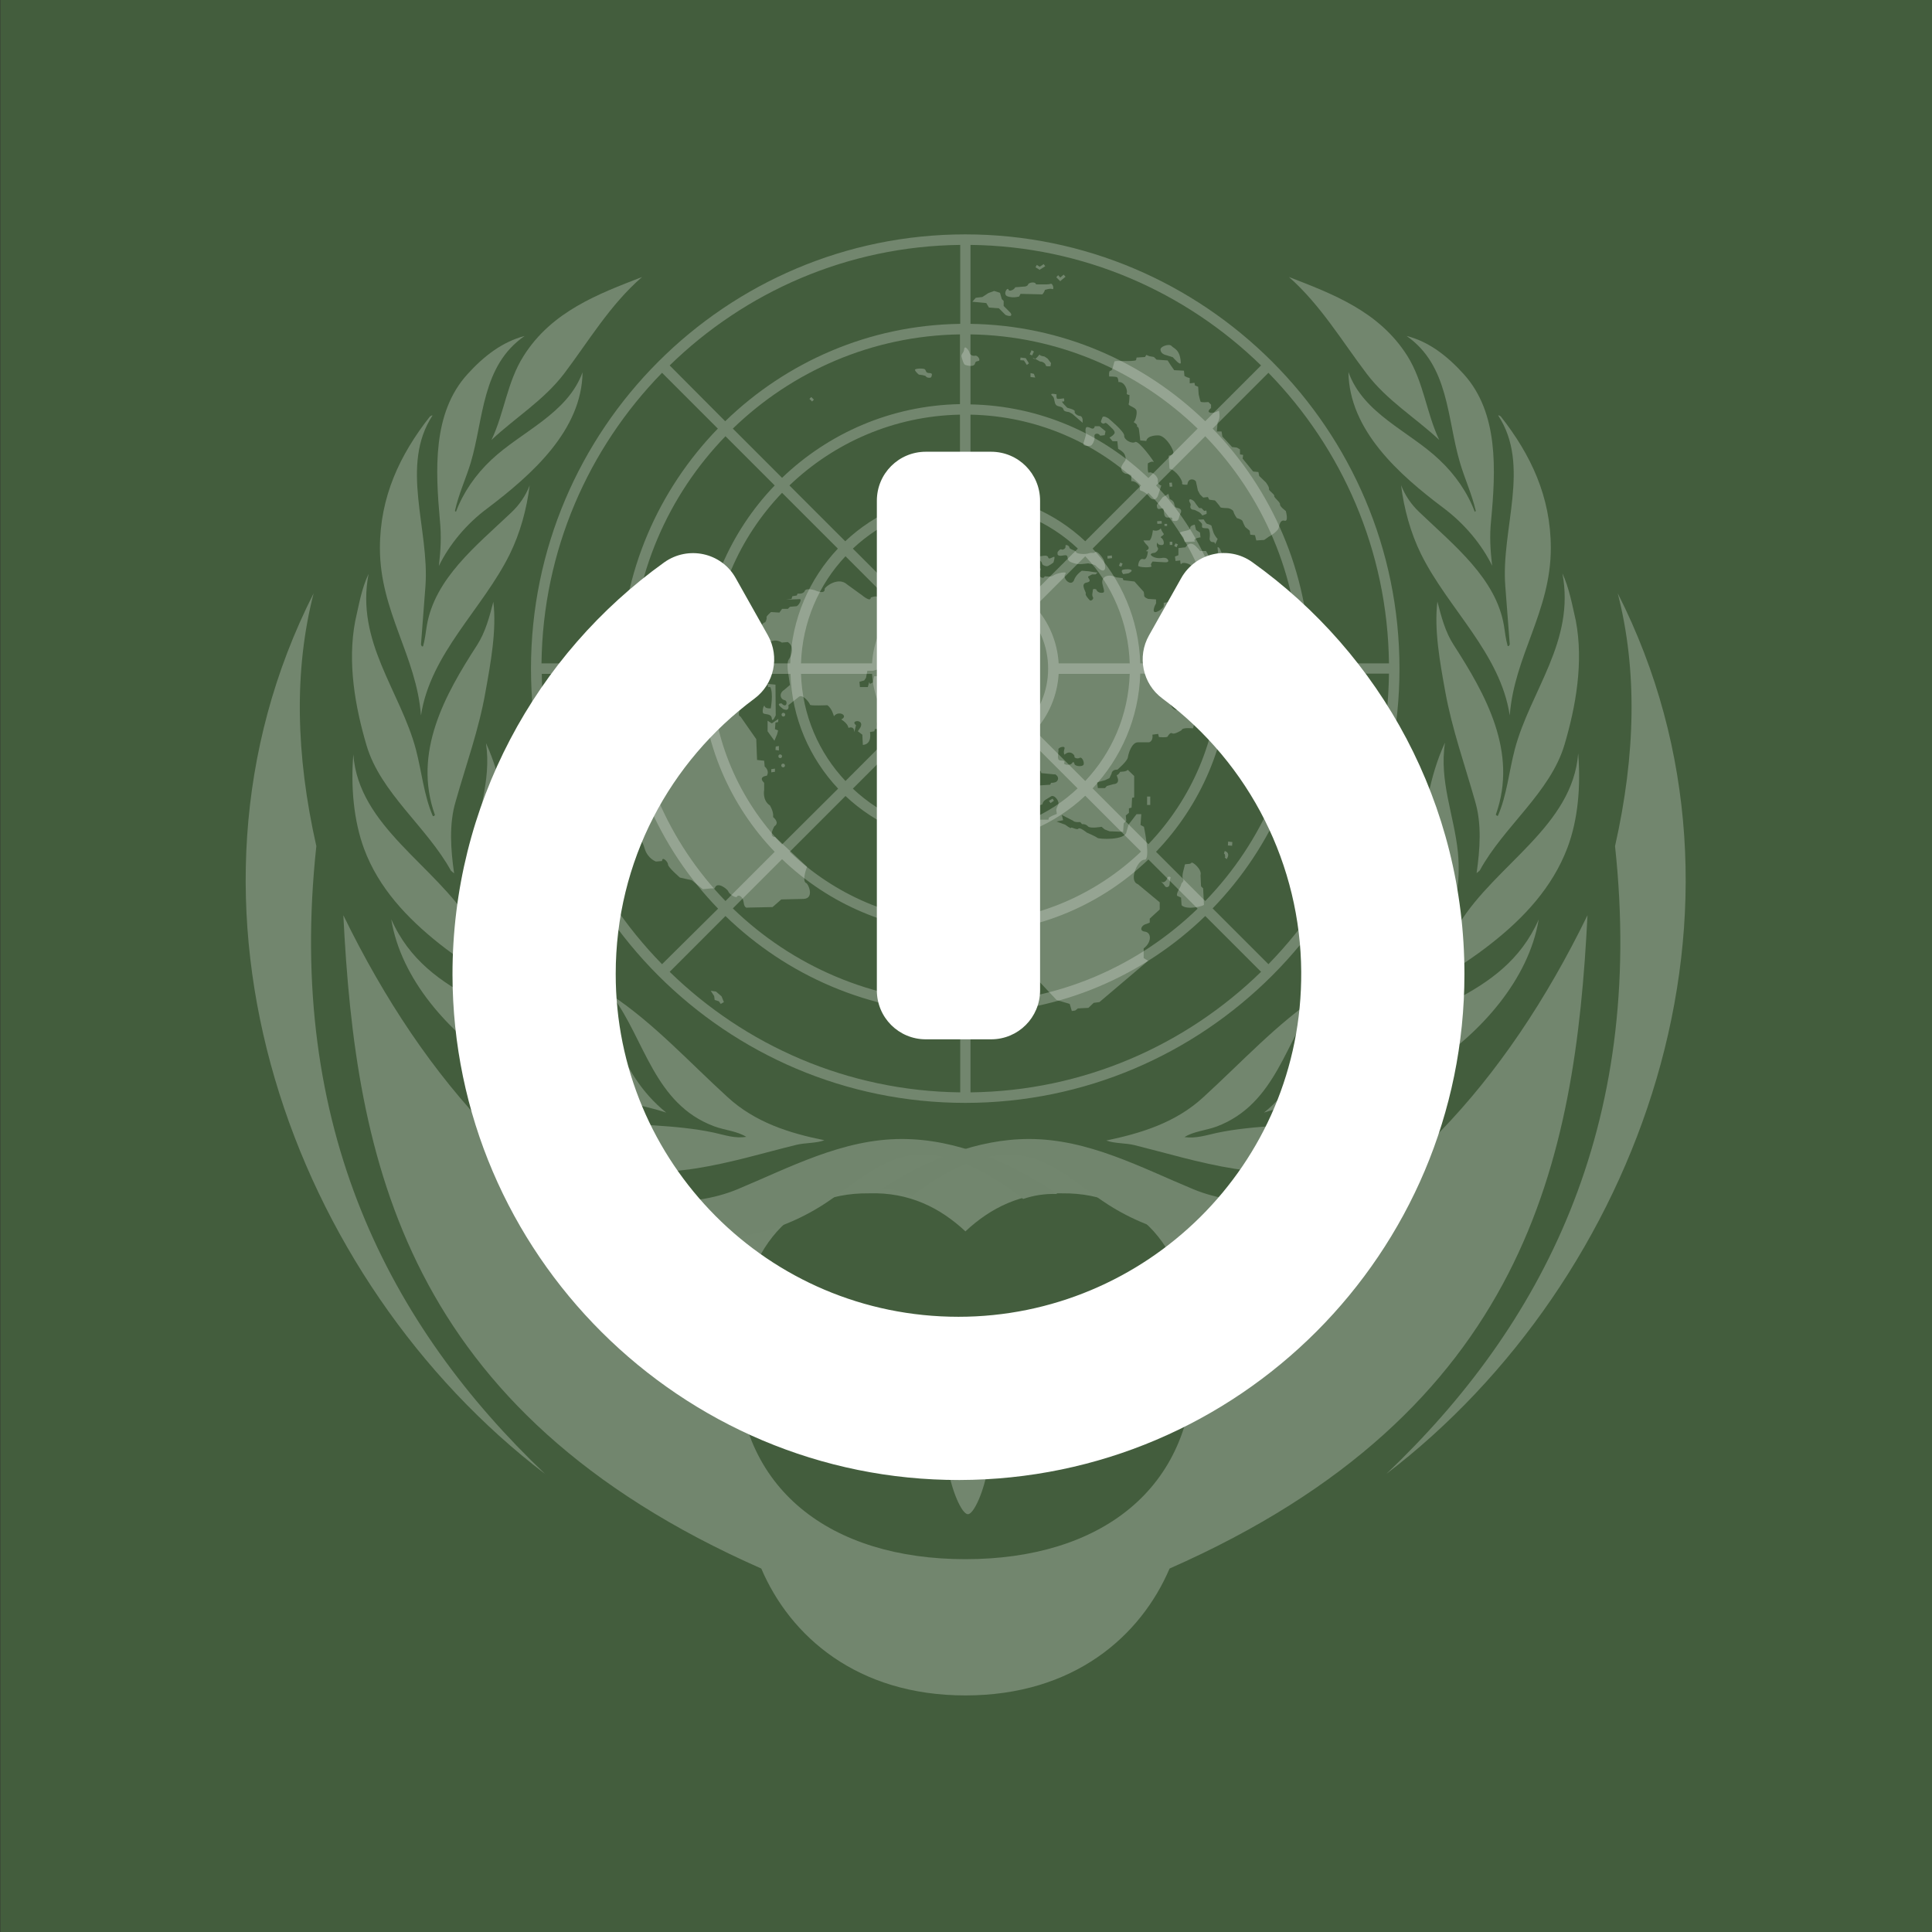 <?xml version="1.0" encoding="UTF-8" standalone="no"?>
<!DOCTYPE svg PUBLIC "-//W3C//DTD SVG 1.1//EN" "http://www.w3.org/Graphics/SVG/1.1/DTD/svg11.dtd">
<svg width="100%" height="100%" viewBox="0 0 500 500" version="1.1" xmlns="http://www.w3.org/2000/svg" xmlns:xlink="http://www.w3.org/1999/xlink" xml:space="preserve" xmlns:serif="http://www.serif.com/" style="fill-rule:evenodd;clip-rule:evenodd;stroke-linejoin:round;stroke-miterlimit:2;">
    <rect x="0" y="0" width="500" height="500" fill="#333333" stroke="none"/>
    <g transform="matrix(1,0,0,1,-4,0)">
        <g id="Speccom--Tech-" serif:id="Speccom (Tech)" transform="matrix(1,0,0,1,4.084,4.26326e-14)">
            <rect x="0" y="0" width="500" height="500" style="fill:none;"/>
            <rect x="0" y="0" width="500" height="500" style="fill:rgb(67,93,61);"/>
            <g id="MGSMUN" transform="matrix(0.473,0,0,0.473,60.656,60.656)">
                <g id="Base-UN-logo" serif:id="Base UN logo" transform="matrix(1.44,0,0,1.44,66.779,-3.169)">
                    <g>
                        <g>
                            <path d="M35.8,244L37,245C35.7,236 35,226.2 37.6,217.6C41.5,203.8 46.4,190.4 48.9,176.1C50.9,165 53.2,152.5 51.9,141.8C50.4,147.6 48.9,153.3 45.7,158.3C33.6,177 21.2,199 29.7,222.8C29.5,223.1 29.2,223.4 28.9,223.2C25.5,215.3 24.7,206.4 22.5,198C16.6,175.7 -0.5,157 4.5,131.2C1.8,136.8 0.8,143.1 -0.6,149.2C-3.6,165 -0.6,181.7 3.7,196.3C9,214.4 26.7,227.4 35.8,244Z" style="fill:white;fill-opacity:0.25;fill-rule:nonzero;"/>
                            <path d="M31.2,128.2C35.2,120 41.7,112.2 49.5,106.4C66.7,93.4 85.5,76.6 85.8,54.6C80,70.4 62.7,77 51.2,87.8C45.1,93.5 40.4,100.4 37.7,107.6L37.3,107.3C38.7,100.9 41.4,95.2 43.3,89C48.3,72.2 47.4,52.1 63.8,40.8C55.4,43 48.3,48.4 42,55.4C28.7,70.1 29.9,91.8 31.6,111C32.2,117 31.9,122.1 31.2,128.2Z" style="fill:white;fill-opacity:0.25;fill-rule:nonzero;"/>
                            <path d="M51.2,80.3C60.4,71.7 71,65.3 78.8,55.1C88.1,42.8 96.2,29 108.4,18.4C91.9,24.8 74.1,31.4 63.4,48.4C57.1,58.3 56.1,70 51.2,80.3Z" style="fill:white;fill-opacity:0.25;fill-rule:nonzero;"/>
                            <path d="M58.1,123.8C62.1,115.7 64.6,106.5 65.7,97.6C64.2,101.4 61.9,104.9 58.7,107.9C45.3,120.6 29.6,133 26.6,151C26.2,153.6 25.9,156.2 25.2,158.7C24.6,159 24.6,158.3 24.4,158.1L26.1,135.9C27.7,114.2 16.3,90.1 28.8,71C28.4,70.9 28.1,71.3 27.8,71.4C16.4,85.9 8.8,101.9 8.8,121.4C8.8,145.5 22.7,162.4 24.4,185C28,161.4 47.8,144.6 58.1,123.8Z" style="fill:white;fill-opacity:0.25;fill-rule:nonzero;"/>
                            <path d="M31.6,271.9C44.5,282.1 59.9,290 71.7,299C69.4,293.1 65.6,287.7 64.1,281.6C57.2,253.7 61,221.3 49.1,195.5C51.3,210.2 45.5,223.2 44.2,237.2C43.1,248.7 45.1,259.9 49.6,269.5C50.9,272.4 53.3,274.9 54,277.9C49.7,274 46.6,269.1 43.7,264.3C29.8,241.8 0.7,227.2 -1.3,199.8C-2.3,212 -1.2,224.9 2.8,235.7C8.3,250.5 19.1,262 31.6,271.9Z" style="fill:white;fill-opacity:0.25;fill-rule:nonzero;"/>
                            <path d="M166.8,348.2C170.3,347.3 174.5,347.6 177.7,346.4C164.3,343.7 151.4,339.6 141,330.1C126.1,316.5 112.9,302 97,291.4C109.5,308.2 113,332.6 135.8,341.1C139.8,342.6 144.5,342.9 148,345.1C143.6,345.8 139.8,344.4 135.7,343.5C106.3,337.2 70.5,345.3 48.5,320.3C56.8,336.7 74,349.6 90.6,355C116.1,363.6 142.8,354.1 166.8,348.2Z" style="fill:white;fill-opacity:0.25;fill-rule:nonzero;"/>
                            <path d="M117.6,335.9C98.5,320.5 95.6,297.4 87.1,277.2C81.8,264.6 73.2,253.3 64,242.3C74.1,262.5 69.7,288.5 82.8,307.5C86.9,313.5 92.6,319.2 97.9,323.9L97.7,324.2C92.9,322 88.6,318.6 84.2,315C61.3,295.9 26.8,293.5 13.1,262.4C16.8,285.2 34.9,305.4 54.5,318.2C73.1,330.4 97,329.1 117.6,335.9Z" style="fill:white;fill-opacity:0.25;fill-rule:nonzero;"/>
                        </g>
                        <g>
                            <path d="M383.7,55.1C391.5,65.4 402.1,71.7 411.3,80.3C406.4,70 405.4,58.3 399.2,48.4C388.5,31.4 370.7,24.8 354.2,18.4C366.2,29 374.3,42.7 383.7,55.1Z" style="fill:white;fill-opacity:0.25;fill-rule:nonzero;"/>
                            <path d="M419.2,89C421,95.1 423.7,100.9 425.2,107.3L424.8,107.6C422.1,100.4 417.4,93.5 411.3,87.8C399.8,76.9 382.5,70.4 376.8,54.5C377.1,76.6 395.9,93.4 413.1,106.3C420.8,112.1 427.4,119.9 431.4,128.1C430.7,122 430.4,116.9 431,111C432.8,91.7 433.9,70.1 420.7,55.4C414.4,48.4 407.3,42.9 398.9,40.8C415.1,52.1 414.2,72.2 419.2,89Z" style="fill:white;fill-opacity:0.25;fill-rule:nonzero;"/>
                            <path d="M436.4,135.8L438.1,158C437.9,158.2 437.9,158.8 437.3,158.6C436.6,156.1 436.3,153.5 435.9,150.9C432.9,133 417.1,120.5 403.8,107.8C400.6,104.8 398.3,101.3 396.8,97.5C397.9,106.4 400.4,115.6 404.4,123.7C414.7,144.5 434.5,161.3 438.1,185C439.8,162.3 453.7,145.5 453.7,121.4C453.7,101.9 446.1,85.9 434.7,71.4C434.4,71.2 434.1,70.9 433.7,71C446.2,90.1 434.7,114.2 436.4,135.8Z" style="fill:white;fill-opacity:0.25;fill-rule:nonzero;"/>
                            <path d="M440,197.9C437.8,206.3 437,215.3 433.6,223.1C433.3,223.3 433,222.9 432.8,222.7C441.3,198.9 428.9,177 416.8,158.2C413.6,153.3 412.1,147.5 410.6,141.7C409.3,152.5 411.6,164.9 413.6,176C416.2,190.3 421,203.7 424.9,217.5C427.5,226.1 426.8,235.8 425.5,244.9L426.7,243.9C435.7,227.3 453.5,214.3 458.9,196.1C463.2,181.6 466.2,164.8 463.2,149C461.8,142.9 460.7,136.6 458.1,131C463,156.9 445.9,175.6 440,197.9Z" style="fill:white;fill-opacity:0.25;fill-rule:nonzero;"/>
                            <path d="M418.9,264.1C415.9,268.9 412.9,273.9 408.6,277.7C409.3,274.8 411.7,272.2 413,269.3C417.5,259.6 419.5,248.5 418.4,237C417,223 411.2,210 413.5,195.3C401.5,221.1 405.4,253.5 398.5,281.4C397,287.6 393.2,293 390.9,298.8C402.7,289.8 418.1,281.9 431,271.7C443.5,261.9 454.3,250.3 460,235.3C464.1,224.5 465.1,211.6 464.1,199.4C462,227 432.8,241.6 418.9,264.1Z" style="fill:white;fill-opacity:0.25;fill-rule:nonzero;"/>
                            <path d="M378.1,315C373.7,318.6 369.4,322 364.6,324.2L364.4,323.9C369.7,319.1 375.4,313.4 379.5,307.5C392.6,288.5 388.2,262.4 398.3,242.3C389.1,253.3 380.5,264.6 375.2,277.2C366.7,297.4 363.8,320.5 344.7,335.9C365.3,329.1 389.2,330.4 407.7,318.3C427.2,305.5 445.3,285.3 449.1,262.5C435.5,293.5 401.1,295.9 378.1,315Z" style="fill:white;fill-opacity:0.25;fill-rule:nonzero;"/>
                            <path d="M326.8,343.6C322.7,344.5 318.9,345.8 314.5,345.2C318,343 322.6,342.7 326.7,341.2C349.5,332.6 353,308.2 365.5,291.5C349.6,302.1 336.4,316.6 321.5,330.2C311.1,339.7 298.2,343.7 284.8,346.5C288,347.7 292.2,347.4 295.7,348.3C319.8,354.3 346.4,363.7 372,355.2C388.5,349.7 405.7,336.8 414.1,320.5C392,345.4 356.1,337.4 326.8,343.6Z" style="fill:white;fill-opacity:0.25;fill-rule:nonzero;"/>
                        </g>
                    </g>
                    <path d="M231.2,2.2C140.2,2.2 66.2,76.2 66.2,167.2C66.2,258.2 140.2,332.2 231.2,332.2C322.2,332.2 396.2,258.2 396.2,167.2C396.2,76.2 322.2,2.2 231.2,2.2ZM231.2,198.7C213.8,198.7 199.7,184.6 199.7,167.2C199.7,149.8 213.8,135.7 231.2,135.7C248.6,135.7 262.7,149.8 262.7,167.2C262.7,184.6 248.6,198.7 231.2,198.7ZM254.9,140.7C249.1,135.5 241.6,132.2 233.3,131.7L233.3,104.7C249,105.2 263.3,111.5 274,121.6L254.9,140.7ZM229.2,131.7C220.9,132.2 213.4,135.5 207.6,140.7L188.5,121.6C199.2,111.5 213.5,105.2 229.2,104.7L229.2,131.7ZM204.8,143.6C199.6,149.4 196.3,156.9 195.8,165.2L168.8,165.2C169.3,149.5 175.6,135.2 185.7,124.5L204.8,143.6ZM195.8,169.2C196.3,177.5 199.6,185 204.8,190.8L185.7,209.9C175.6,199.2 169.3,184.9 168.8,169.2L195.8,169.2ZM207.6,193.7C213.4,198.9 220.9,202.2 229.2,202.7L229.2,229.7C213.5,229.2 199.2,222.9 188.5,212.8L207.6,193.7ZM233.2,202.6C241.5,202.1 249,198.8 254.8,193.6L273.9,212.7C263.2,222.8 248.9,229.1 233.2,229.6L233.2,202.6ZM257.7,190.8C262.9,185 266.2,177.5 266.7,169.2L293.7,169.2C293.2,184.9 286.9,199.2 276.8,209.9L257.7,190.8ZM266.7,165.2C266.2,156.9 262.9,149.4 257.7,143.6L276.8,124.5C286.9,135.2 293.2,149.5 293.7,165.2L266.7,165.2ZM276.8,118.8C265.3,108 250.1,101.2 233.2,100.7L233.2,70.7C258.3,71.2 281.1,81.4 298,97.6L276.8,118.8ZM229.2,100.7C212.4,101.2 197.1,108 185.6,118.8L164.4,97.6C181.3,81.4 204.1,71.2 229.2,70.7L229.2,100.7ZM182.8,121.6C172,133.1 165.2,148.3 164.7,165.2L134.7,165.2C135.2,140.1 145.4,117.3 161.6,100.4L182.8,121.6ZM164.8,169.2C165.3,186 172.1,201.3 182.9,212.8L161.6,234C145.4,217.1 135.2,194.3 134.7,169.2L164.8,169.2ZM185.7,215.6C197.2,226.4 212.4,233.2 229.3,233.7L229.3,263.7C204.2,263.2 181.4,253 164.5,236.8L185.7,215.6ZM233.2,233.6C250,233.1 265.3,226.3 276.8,215.5L298,236.7C281.1,252.9 258.3,263.1 233.2,263.6L233.2,233.6ZM279.6,212.7C290.4,201.2 297.2,186 297.7,169.1L327.7,169.1C327.2,194.2 317,217 300.8,233.9L279.6,212.7ZM297.7,165.2C297.2,148.4 290.4,133.1 279.6,121.6L300.8,100.4C317,117.3 327.2,140.1 327.7,165.2L297.7,165.2ZM300.8,94.8C283.2,77.9 259.4,67.3 233.2,66.8L233.2,40.2C266.7,40.7 297.1,54.3 319.5,76L300.8,94.8ZM229.2,66.7C203,67.2 179.2,77.8 161.6,94.7L142.9,76C165.3,54.3 195.7,40.7 229.2,40.2L229.2,66.7ZM158.8,97.6C141.9,115.2 131.3,139 130.8,165.2L104.3,165.2C104.8,131.7 118.4,101.3 140.1,78.9L158.8,97.6ZM130.8,169.2C131.3,195.4 141.9,219.2 158.8,236.8L140.1,255.5C118.4,233.1 104.8,202.7 104.3,169.2L130.8,169.2ZM161.6,239.6C179.2,256.5 203,267.1 229.2,267.6L229.2,294.1C195.7,293.6 165.3,280 142.9,258.3L161.6,239.6ZM233.2,267.7C259.4,267.2 283.2,256.6 300.8,239.7L319.5,258.4C297.1,280.1 266.7,293.7 233.2,294.2L233.2,267.7ZM303.7,236.8C320.6,219.2 331.2,195.4 331.7,169.2L358.2,169.2C357.7,202.7 344.1,233.1 322.4,255.5L303.7,236.8ZM331.7,165.2C331.2,139 320.6,115.2 303.7,97.6L322.4,78.9C344.1,101.3 357.7,131.7 358.2,165.2L331.7,165.2ZM322.4,73.2C299.2,50.7 267.9,36.7 233.2,36.2L233.2,6.2C276.1,6.7 315,24.1 343.6,52L322.4,73.2ZM229.2,36.2C194.6,36.7 163.2,50.7 140,73.2L118.9,52C147.5,24.1 186.4,6.7 229.3,6.2L229.3,36.2L229.2,36.2ZM137.2,76C114.7,99.2 100.7,130.5 100.2,165.2L70.2,165.2C70.7,122.3 88.1,83.4 116,54.8L137.2,76ZM100.3,169.2C100.8,203.8 114.8,235.2 137.3,258.4L116,279.5C88.1,251 70.8,212.1 70.3,169.2L100.3,169.2ZM140.1,261.2C163.3,283.7 194.6,297.7 229.3,298.2L229.3,328.2C186.4,327.7 147.5,310.3 118.9,282.4L140.1,261.2ZM233.2,298.2C267.8,297.7 299.2,283.7 322.4,261.2L343.6,282.4C315,310.3 276.1,327.7 233.2,328.2L233.2,298.2ZM325.2,258.3C347.7,235.1 361.7,203.8 362.2,169.1L392.2,169.1C391.7,212 374.3,250.9 346.4,279.5L325.2,258.3ZM362.2,165.2C361.7,130.6 347.7,99.2 325.2,76L346.4,54.8C374.3,83.4 391.7,122.3 392.2,165.2L362.2,165.2Z" style="fill:white;fill-opacity:0.25;fill-rule:nonzero;"/>
                    <g>
                        <path id="polygon59_9_" d="M240.7,129L239.7,129.1L239.7,130.3L240.7,130.2L240.7,129Z" style="fill:white;fill-opacity:0.25;fill-rule:nonzero;"/>
                        <rect id="rect61_9_" x="238.2" y="127.4" width="1.3" height="1" style="fill:white;fill-opacity:0.25;"/>
                        <path id="polygon63_9_" d="M235.8,127.1L237,127.3L237.1,126.3L235.9,126.1L235.8,127.1Z" style="fill:white;fill-opacity:0.25;fill-rule:nonzero;"/>
                        <path id="rect65_9_" d="M234.8,126.7L233.7,126.6L233.8,125.6L235,125.7L234.8,126.7Z" style="fill:white;fill-opacity:0.25;fill-rule:nonzero;"/>
                        <rect id="rect67_9_" x="225.2" y="125.4" width="1.3" height="1" style="fill:white;fill-opacity:0.25;"/>
                        <path id="polygon69_9_" d="M222.3,127.4L223.5,127.6L223.6,126.6L222.5,126.4L222.3,127.4Z" style="fill:white;fill-opacity:0.25;fill-rule:nonzero;"/>
                        <path id="rect71_9_" d="M222.5,129L221.1,128.6L221.4,127.6L222.7,128L222.5,129Z" style="fill:white;fill-opacity:0.25;fill-rule:nonzero;"/>
                        <path id="rect73_9_" d="M220.1,130.2L219.9,129.2L220.9,129L221.1,130L220.1,130.2Z" style="fill:white;fill-opacity:0.25;fill-rule:nonzero;"/>
                        <path id="polygon75_9_" d="M89.6,233.7L89.6,235.9L90.6,235.9L90.4,233.4L89.1,232.9L89.1,232L88.3,232L88.3,233.7L89.6,233.7Z" style="fill:white;fill-opacity:0.25;fill-rule:nonzero;"/>
                        <path id="polygon77_9_" d="M96.6,239.8L99.1,241L99.9,243.3L101.1,244.2L102.2,246.7L101.6,247.9L99.7,246.2L98.4,244.3L97.7,242.8L96.6,239.8Z" style="fill:white;fill-opacity:0.25;fill-rule:nonzero;"/>
                        <path id="polygon79_9_" d="M138.6,291.7L139.5,293.9L138.3,294.6L137.6,293.6L136,293.1L135.8,291.6L134.5,289.6L136.5,289.9L138.6,291.7Z" style="fill:white;fill-opacity:0.25;fill-rule:nonzero;"/>
                        <path id="path81_9_" d="M226.1,139.9L224.3,139.9L224,136.2L225,135.5L225,133.6L219.2,133.6L219,131.7L219.8,131.2L218.5,130.7L217.5,132L217.2,133.5L215.5,133.8L215.5,134.6L214.3,134.6L214.3,136.8L209.6,140.7L200.3,140.4C199.6,141.9 198,140.2 198,140.2C197.7,139.2 195.3,140.2 195.3,140.2C195.3,142.1 192.1,139.4 192.1,139.4L186.3,135.2C183,132.2 178,136 177.8,136.9C178,139.3 174,137.4 174,137.4C174,137.4 170.7,136.4 170.2,137.7C169.7,139 167.5,138.7 167.5,138.7L167.2,139.4L165.5,139.7L165.2,140.7L163.2,141L168.2,140.8C169.5,140.6 167.7,143.7 166.9,143.5L164.6,143.7L163.8,144.5L161.6,144.5L160.6,145.9L157.4,145.7C157.4,145.7 155.6,147.2 155.7,147.7C155.9,148.2 155.4,149.7 154.9,149.7C154.4,149.7 153.4,151.2 153.7,151.7C154,152.2 152.7,153.9 152.7,153.9L152.4,155.6L151.4,155.9L151.4,160.5L149.4,161.9L149.4,163.9L146.4,167.1L146.7,169.8L144.2,172.5L144.5,175.2L143,175.7L142.7,176.9L142,180.4L143.7,180.6C144.5,180.3 144.4,182.8 143.7,183.1C143,183.4 141.2,184.1 142.2,184.8C143.2,185.5 139.5,185.3 139.5,184.3C139.5,183.3 137.5,182.4 137,182.8C136.5,183.1 135.7,181.3 135.7,181.3C133.9,179.4 128.2,181.5 128.2,181.5L127.4,184.2C125.6,184.5 124.4,187.6 124.4,187.6C122.9,188.1 121.7,190 122.2,190.5C122.7,191 121.4,191.2 121.4,191.2L121.4,194.9L120.6,196.1L120.8,200.1C121.8,200.1 121.6,202 121.6,202C119.9,202.2 120.3,204.4 120.3,204.4L116.8,205.6L116.1,206.6L111.8,206.4L110.6,207.6L109.4,206.4L101.1,206.4L100.8,205.6L99.1,205.3L98.9,203.4L96.4,203.6L95.9,204.6L93.2,204.8C93.4,206.5 90.5,209 90.2,208.3C89.9,207.6 88,205.8 88.9,205.4C89.7,205.1 91.9,204.7 91.9,204.7L91.9,203.5L85.7,203.3L85,204.3L82.5,204.5L82.5,207.2L81.3,207.5C80.5,208 81.5,209.9 81.5,209.9C82.7,211.1 81.3,212.9 81.3,212.9C80.3,213.9 82.1,215.8 82.1,215.8C83.4,216.1 81.3,217.1 81.3,217.1C81.6,218.8 82.6,219.3 82.6,219.3C81.6,221 83.3,221.8 83.3,221.8L83.5,224.7L84.7,225.4L84.7,227.3L85.4,228.5L88.1,228.5L87.9,224.3C85.6,221.6 89.9,220.9 90.1,221.9C90.3,222.9 92.1,223.4 92.1,223.4C92.4,225.9 95.3,227.4 96.1,224.9C96.9,222.4 97.6,223.9 98.1,225.1C98.6,226.3 101.8,229.2 101.8,229.2L104.3,229.2L104.6,231.6C107.4,231.4 108.3,231.8 109.4,235.6C110.6,239.5 113.7,240.5 113.7,240.5L116,240.3C116,238.3 118.3,240.6 118.3,241.7C118.3,242.7 122.8,246.6 122.8,246.6L127.3,247.6L131.5,251L134.7,250.7L136,250.7C136.8,247.8 140.8,250.9 141.2,251.9C141.5,252.9 144.2,254.6 144.5,253.8C144.8,253 146.7,253.5 147,256C147.3,258.5 148.5,258 148.5,258L158,257.8L161.3,254.9L169.8,254.7C174.1,254.5 171.5,248.6 170.6,248.6C169.1,247.4 171.1,242.5 171.1,242.5L159,231.2C156.2,231.2 158.7,227.1 158.7,227.1C160.9,225.7 158.2,223.6 158.2,223.6C158.5,221.6 157,219.2 157,219.2C154,217.2 154.8,213.3 154.8,213.3L154.8,210.6C152.3,208.2 155.8,207.9 155.8,207.9C157,205.9 155,204.4 155,204.4L154.8,202.2L152.1,201.9L151.8,194L145.8,185.4C144.6,185.1 145.5,183 145.5,183C147,182.2 145.2,180.1 145.2,180.1L145,176.4L148.5,176.1L149.3,174.8L151,174.8L150.8,170.4C151.6,168.2 153.6,169.4 153.6,169.4L155.9,169.6L157.2,167.1L157.5,165.1L155.7,164.9C153.7,163.7 154.7,159.3 154.7,159.3C157.9,154.6 161.5,157.3 161.5,157.3L163.8,157.1C167.3,159.5 164.1,163.8 164.1,163.8C163.4,164.8 163.8,168 163.8,168L164.6,173.4L162.4,175.3C160.6,176.3 160.6,178.7 162.6,179.2C163.9,179.4 163.4,182.6 161.4,180.4C158.4,180.4 163.1,183.1 161.7,182.4C164.7,183.9 164,181.1 164,181.1L168,177.9C169.5,176.7 172.2,180.4 172.2,180.9C172.2,181.4 178.8,181.1 178.8,181.1C180.6,182.3 181.3,185.3 181.3,185.3C183.1,182.9 187,185.1 184.1,186.5C186.8,188.2 186.8,189.7 186.8,189.7C189,189 189,190.7 189,191.2C189,191.7 189.7,188.7 189.7,188.7C187.2,186.8 193,186.2 191.4,189.5L190.4,191L192.1,192.3L192.3,196.2C196,195.9 195,191.3 195,191.3L196.7,191C196.7,189.5 197.9,190.3 197.9,190.3C196.7,184.6 200.6,183.6 200.6,183.6C202.8,183.1 202.9,178.5 202.9,178.5C201.4,177.8 202.2,175.5 203.9,177.5C205.6,179.5 202.9,173.4 202.9,173.4L201.6,172.2L199.8,172L199.6,170.1L196.6,170.1L196.1,172.5L195,173L194.7,172.3L194.2,174.2L191.2,174.2L191,172.2L192.8,171.7L193.5,170.7L194,168L196.2,168L199,167.2C199.2,164.3 200.7,165 200.7,165L203.2,167L203.4,168L202.4,168.5L202.2,169.9L202.7,171.8L204,171.8C204.5,169.1 208,169.1 209,170.8L210,168.4C207.7,167.2 210,165.4 210.6,166.2C211.3,167 212.8,164 212.8,164C212.8,164 214,165.5 212.8,163.5C211.6,161.5 213.6,160.5 213.6,160.5C213.3,158.5 215.8,158.8 215.8,158.8L216,156.1L213.7,155.9C213.2,158.3 211.2,156.2 212.2,155.7C213.2,155.2 214.2,154.2 214.2,154.2L214.2,152.5L215.2,152.2L215.4,150.5L217.9,150.5L220.1,149.5L220.6,148.7L222.9,148.5L226.2,145.5L225.9,144.2C223.9,144.2 225.9,142.7 225.9,142.7L226.1,139.9Z" style="fill:white;fill-opacity:0.25;fill-rule:nonzero;"/>
                        <path id="path83_9_" d="M159.1,173.3L156.1,173L156.3,174.2L157.1,174.2C158.4,176.6 157.3,182.3 157.3,182.3C157.3,182.3 155.3,182.5 155,181.5C154.7,180.5 153.8,183.7 154.5,184.2C155.2,184.7 157.5,184.2 157.7,186.1C157.9,188 159.2,184.9 159.2,184.9L159.1,173.3Z" style="fill:white;fill-opacity:0.25;fill-rule:nonzero;"/>
                        <path id="polygon85_9_" d="M156.1,187L156.1,191L158.7,194.6L159.7,192.2L160.1,190.7L158.9,190.2L159.1,187.7L160.1,187.5L160.2,186.3L157.7,188L156.1,187Z" style="fill:white;fill-opacity:0.25;fill-rule:nonzero;"/>
                        <path id="polygon87_9_" d="M160.4,198.3L160.4,196.6L159.2,196.8L159.1,198.1L160.4,198.3Z" style="fill:white;fill-opacity:0.25;fill-rule:nonzero;"/>
                        <path id="polygon89_9_" d="M158.9,206.4L158.9,205.2L157.5,205.4L157.5,206.6L158.9,206.4Z" style="fill:white;fill-opacity:0.25;fill-rule:nonzero;"/>
                        <path id="path91_9_" d="M160.9,201.2C161.3,201.2 161.6,200.9 161.6,200.5C161.6,200.1 161.3,199.8 160.9,199.8C160.5,199.8 160.2,200.1 160.2,200.5C160.2,200.9 160.5,201.2 160.9,201.2Z" style="fill:white;fill-opacity:0.25;fill-rule:nonzero;"/>
                        <circle id="circle93_9_" cx="162" cy="204" r="0.7" style="fill:white;fill-opacity:0.25;"/>
                        <circle id="circle95_9_" cx="162.1" cy="184.7" r="0.7" style="fill:white;fill-opacity:0.25;"/>
                        <path id="polygon97_9_" d="M215.4,161.8L216.4,161.8L216.6,162.9L215.9,163.5L215.6,164.4L214.3,164.7L211.3,167.6L211.1,168.9L210.3,170.1L209.3,172.6L205.8,172.8L205.1,175.8L205.6,178.4L208.6,179.6L208.9,177.9L209.9,177.4L210.1,175.7L210.8,174.5L211.8,173.3L212.1,172L213.8,171L215.8,170.6L216.6,169.6L216.9,167.6L217.1,166.1L217.8,165L219.8,164.2L219.8,161L218.8,161L218.6,159.8L216.8,159.6L216.4,160.5L215.6,160.5L215.4,161.8Z" style="fill:white;fill-opacity:0.25;fill-rule:nonzero;"/>
                        <path id="path99_9_" d="M223.2,171.3L223.2,168.9L222.9,166.7L220.4,165.5L218.6,167.2L218.3,169.6L218.3,171.1L216.6,171.4L216.3,176L215,176.5L215.2,178.2L211.6,179.2L211.3,181.4L210,182.2L209.3,184.2L208.5,189.1C208.5,189.1 210,192 210.8,190.6C211.6,189.3 213,189.1 213,189.1L213.5,187.9L218,188.1C218.3,186.2 220.5,186.9 220.5,187.8C220.5,188.6 222.2,188 222.2,188L223.4,186.1L225.2,186.1L225.4,184.1L226.2,183.6L226.2,180.6C228.9,179.8 228.5,177.2 228.5,177.2L229.2,176.4L228.9,175.2C227.6,174.7 228.2,173.5 229.1,173.8C229.9,174.1 227.9,172.3 227.9,172.3C226.9,173.1 226.1,171.3 226.1,171.3L223.2,171.3Z" style="fill:white;fill-opacity:0.25;fill-rule:nonzero;"/>
                        <path id="path101_9_" d="M225.9,191.7C225.7,193.7 223.2,194.4 223.2,194.4L221.4,193.9L220.4,193.1L220.2,190.7L221.7,190.5L222,191.5L225.9,191.7Z" style="fill:white;fill-opacity:0.25;fill-rule:nonzero;"/>
                        <path id="path103_9_" d="M234.9,180.9C235.3,182.4 235.2,178.5 235.9,178.7C236.6,178.9 236.1,176.3 236.1,176.3L233.1,178.5C234.5,178.7 234.7,180.2 234.9,180.9Z" style="fill:white;fill-opacity:0.25;fill-rule:nonzero;"/>
                        <path id="path105_9_" d="M243.7,172.1C244.4,173.6 244.2,175.8 246.7,177.5C247.5,178.1 246.2,179.2 245.4,178.7C244.6,178.2 242.2,174.5 242.2,174.5L242.2,172.3C242.7,171 243.4,171.5 243.7,172.1Z" style="fill:white;fill-opacity:0.25;fill-rule:nonzero;"/>
                        <path id="polygon107_9_" d="M243.7,223.4L244.2,223.9L244.7,224.8L245.8,222.9L244.9,222.6L243.7,223.4Z" style="fill:white;fill-opacity:0.25;fill-rule:nonzero;"/>
                        <path id="line109_9_" d="M239.5,220.7L239.5,222.8" style="fill:none;fill-rule:nonzero;"/>
                        <path id="polygon111_9_" d="M263.6,218.3L264.9,217.4L264.4,216.6L263,217.4L263.6,218.3Z" style="fill:white;fill-opacity:0.25;fill-rule:nonzero;"/>
                        <path id="path113_9_" d="M311.7,253.5L313.2,254.2L313.4,257.1C315.4,259.1 321.9,257.4 321.9,256.9C321.9,256.4 321.6,250.7 321.6,250.7L320.8,249.9L320.6,245.7C321.3,243.5 317.4,240.3 317.1,241C316.8,241.7 314.6,241.2 314.6,241.8C314.6,242.5 313.3,245.8 313.9,247C314.6,248.2 313.4,248.2 313.2,249.4C313,250.4 311.3,252.4 311.7,253.5Z" style="fill:white;fill-opacity:0.25;fill-rule:nonzero;"/>
                        <path id="path115_9_" d="M308,246.7C307.7,248 306.5,248.7 305.8,248.2C305.1,247.7 306.6,249 307,249.7C307.3,250.4 308.3,250.4 308.7,249.7C309,249 308.9,247.5 309.2,246.8C309.5,246.2 308.2,246 308,246.7Z" style="fill:white;fill-opacity:0.25;fill-rule:nonzero;"/>
                        <rect id="rect117_9_" x="300.3" y="215.8" width="1.2" height="3.2" style="fill:white;fill-opacity:0.25;"/>
                        <path id="path119_9_" d="M317.5,183.3C316.8,182.3 320.8,180.6 321.5,182.6C322.2,184.6 321.5,184.3 320.8,184.1C320.2,183.9 318.5,184.6 317.5,183.3Z" style="fill:white;fill-opacity:0.25;fill-rule:nonzero;"/>
                        <path id="polygon123_9_" d="M321.1,160.7L320.9,161.7L322.7,162L322.9,161L321.1,160.7Z" style="fill:white;fill-opacity:0.25;fill-rule:nonzero;"/>
                        <path id="polygon125_9_" d="M316.4,163.6L316.5,163.9L317.5,163.5L317.1,162.7L316.9,162.1L316.4,162.4L315.2,163.1L314.1,162.4L313.6,163.3L314.9,164.1L315.2,164.3L315.4,164.1L316.4,163.6Z" style="fill:white;fill-opacity:0.25;fill-rule:nonzero;"/>
                        <path id="path127_9_" d="M322.7,122.5L320.2,122.5C320.2,122.5 321,122.8 318.7,120.6C316.4,118.4 314.9,121.1 314.9,121.1L312.2,121.4L312.2,124.1L310.9,124.6L311.1,126.3L312.9,126.1C312.9,126.1 312.9,128.1 313.4,127.3C313.9,126.5 318.1,127.5 317.7,129.5C317.6,130.3 321.9,132.5 321.4,135.2C323.6,135.5 323.1,137.7 323.1,137.7L325.9,138L326.7,136.3L327.5,136.5L327.5,135.5L325.7,135L325.4,129.6L324.2,128.8L324.5,127.4L323.2,126.9L323.9,124.7L322.7,122.5Z" style="fill:white;fill-opacity:0.25;fill-rule:nonzero;"/>
                        <path id="path129_9_" d="M330,139.7L328.7,139.5L325.7,140L324,143.2C324,143.2 324.8,143.7 325.5,144.9C326.2,146.1 326.5,153 324.5,154.2C322.5,155.4 324.7,154.7 324.7,154.7L324.4,158.4C324.9,160.1 325.7,159.2 326.2,158.4C326.7,157.6 327.2,157.4 327.9,156.5C328.6,155.7 329.6,154.1 329.7,153C329.9,151.8 330.7,150 330.2,149.5C329.7,149 330.7,146.6 330.7,146.6C330.7,146.6 331.4,145.2 330.7,143.9C330,142.5 330.9,141 331.4,140.4L330,139.7Z" style="fill:white;fill-opacity:0.25;fill-rule:nonzero;"/>
                        <path id="rect133_9_" d="M332,146.6L332.1,145.3L333.1,145.4L333,146.8L332,146.6Z" style="fill:white;fill-opacity:0.25;fill-rule:nonzero;"/>
                        <path id="rect135_9_" d="M331.9,151.3L331,150.8L331.5,149.8L332.4,150.3L331.9,151.3Z" style="fill:white;fill-opacity:0.25;fill-rule:nonzero;"/>
                        <path id="path137_9_" d="M330.5,137.9L329.8,136.4C329.8,136.4 329.8,135.1 330.1,134.4C330.4,133.7 329.4,133.1 328.9,132.9C328.4,132.7 328.6,131.4 328.4,130.7C328.2,130 327.1,129.5 327.1,129.5C327.1,129.5 326.8,127 326.8,126.5C326.8,126 325.3,125.3 325.8,124.8C326.3,124.3 326.6,123.6 327.1,123.3C327.6,123 326.6,120.6 327.4,121.1C328.2,121.6 328.2,122.5 328.6,123.1C328.9,123.8 328.4,126.1 329.3,126.6C330.1,127.1 329.1,128.8 330.5,128.8C331.8,128.8 331,132 331,132C331,132 330.7,134.4 331.5,134.5C332.3,134.7 331.8,138.7 331.8,138.7L330.5,137.9Z" style="fill:white;fill-opacity:0.25;fill-rule:nonzero;"/>
                        <path id="path139_9_" d="M319.7,110.6C320.2,111.3 321.2,111.8 321.2,112.5C321.2,113.2 320.9,113.7 321.9,113.8C322.9,114 323.6,113.6 323.9,114.5C324.2,115.3 324.2,116.7 324.1,117.4C323.9,118.1 324.3,119.1 325.1,119.1C325.9,119.1 326.1,119.3 326.1,119.8C326.1,120.3 327.1,117.9 327.1,117.9C326.3,117.2 325.6,115.7 325.6,115.7C325.6,115.7 324.8,113.3 324.8,113C324.8,112.7 323.6,112.3 323.1,112.2C322.6,112 321.8,110.5 321.8,110.5L319.7,110.6Z" style="fill:white;fill-opacity:0.25;fill-rule:nonzero;"/>
                        <path id="path141_9_" d="M321.3,109C320.8,108.3 320.3,107.8 319.6,107.5C318.9,107.2 318.4,106.8 317.8,106.8C317.1,106.8 316.5,106.1 316.8,105.3C317.1,104.5 316.3,104.1 316.3,103.4C316.3,102.7 316.8,102.7 317.6,103.2C318.4,103.7 318.3,103.9 318.9,104.7C319.6,105.5 319.9,106.4 320.6,106.2C321.3,106 321.8,107.7 322.4,107.2C323.1,106.7 322.9,108.4 322.9,108.4L321.3,109Z" style="fill:white;fill-opacity:0.25;fill-rule:nonzero;"/>
                        <path id="path143_9_" d="M301.9,128.1C302.8,129 296.9,128.8 296.9,128.1C296.9,127.4 297.4,125.1 298.9,125.6C300.4,126.1 300.6,122.6 300.6,122.6C300.6,122.6 299.3,122.8 300.4,122.1C301.6,121.4 300.4,120.4 299.9,119.9C299.4,119.4 298.9,118.5 298.9,118.5L301.2,118.5C302.2,117.8 302.5,114.6 302.5,114.6C304.5,115.3 305.5,113.9 305.5,113.9C305.5,113.9 305.8,114.9 306.5,115.8C307.2,116.6 304.8,117 305.7,117.5C306.5,118 306.9,119.5 306.5,120C306.2,120.5 304.3,120.2 304.3,119.5C304.3,118.8 303.6,120.3 304.3,121.2C305,122 303.5,123.2 303.1,123.2C302.8,123.2 300.6,123.5 302.4,124.6C304.2,125.6 306.2,125.1 306.2,125.1C306.2,125.1 307.7,124.9 308.2,125.8C308.7,126.6 308,126.8 307.2,126.8C306.4,126.8 302.4,126.5 302.4,126.5C302.4,126.5 301.4,127.6 301.9,128.1Z" style="fill:white;fill-opacity:0.25;fill-rule:nonzero;"/>
                        <path id="path145_9_" d="M291.2,129.6C292,129.4 294,129.3 294.4,129.8C294.7,130.3 293.2,131 293.2,131L291.2,131.3C290.6,130.5 290.4,129.8 291.2,129.6Z" style="fill:white;fill-opacity:0.25;fill-rule:nonzero;"/>
                        <path id="path147_9_" d="M312.7,115.5C314,114.8 316.9,114.8 316.7,113.8C316.5,112.8 318.4,112.5 318.4,112.5L318.9,114.5L320.4,115.5L320.6,117.4C320.6,117.4 321.1,117.1 319.3,117.6C317.5,118.1 318.6,118.9 318.6,118.9L314.6,119.1L314.1,117.4L312.7,115.5Z" style="fill:white;fill-opacity:0.25;fill-rule:nonzero;"/>
                        <path id="path149_9_" d="M306.2,106.3C307.2,106.3 305.9,110.2 308.5,109.8C311.2,109.5 308.7,111 310.7,111.1C312.7,111.3 312.2,109.6 312.9,108.4C313.6,107.2 313.2,106.5 312.1,106.2C310.9,105.9 310.9,105.9 310.6,104.5C310.3,103.2 308.9,102.8 308.9,102.8L308.4,100.8L306.2,102.1L304,105C304,107.4 305.2,106.3 306.2,106.3Z" style="fill:white;fill-opacity:0.25;fill-rule:nonzero;"/>
                        <path id="rect153_9_" d="M310.6,120.6L311.1,119.6L312,120L311.5,121.1L310.6,120.6Z" style="fill:white;fill-opacity:0.25;fill-rule:nonzero;"/>
                        <rect id="rect155_9_" x="308.9" y="119" width="1" height="1.2" style="fill:white;fill-opacity:0.25;"/>
                        <path id="rect157_9_" d="M309.7,96.5L309.9,98L308.9,98.1L308.7,96.6L309.7,96.5Z" style="fill:white;fill-opacity:0.25;fill-rule:nonzero;"/>
                        <rect id="rect159_9_" x="306.9" y="112.2" width="1" height="0.8" style="fill:white;fill-opacity:0.25;"/>
                        <path id="rect161_9_" d="M304.2,112.2L304.1,111.2L305.8,111.1L305.9,112.1L304.2,112.2Z" style="fill:white;fill-opacity:0.25;fill-rule:nonzero;"/>
                        <path id="rect163_9_" d="M290.5,128.5L289.6,128.1L290.1,126.9L291,127.3L290.5,128.5Z" style="fill:white;fill-opacity:0.25;fill-rule:nonzero;"/>
                        <path id="rect165_9_" d="M285.3,125.4L285.2,124.4L286.9,124.2L287,125.2L285.3,125.4Z" style="fill:white;fill-opacity:0.25;fill-rule:nonzero;"/>
                        <path id="polygon169_9_" d="M256.5,125.1L252.8,125.2L252.9,126.2L256.5,126.1L256.5,125.1Z" style="fill:white;fill-opacity:0.25;fill-rule:nonzero;"/>
                        <path id="rect171_9_" d="M250.4,126.5L250,125L251,124.8L251.3,126.3L250.4,126.5Z" style="fill:white;fill-opacity:0.25;fill-rule:nonzero;"/>
                        <path id="rect173_9_" d="M249.7,127.6L249.4,126.6L249.9,126.5L250.2,127.4L249.7,127.6Z" style="fill:white;fill-opacity:0.25;fill-rule:nonzero;"/>
                        <path id="path175_9_" d="M258,124.7L257.8,125.9L259.6,126.1C259.6,126.1 260.4,126.8 260.4,127.3C260.4,127.8 261.6,128.3 262.2,128.3C262.9,128.3 264.7,126.9 264.7,126.9C264.7,126.9 265.5,124.5 264.9,124.7C264.2,124.9 262.9,125.9 262.7,124.9C262.5,123.9 260.5,124.4 260.5,124.4L258,124.7Z" style="fill:white;fill-opacity:0.25;fill-rule:nonzero;"/>
                        <path id="path177_9_" d="M266.3,122.9C266.3,123.4 266,124.1 267,124.3C268,124.5 269.8,123.6 270,124.6C270.2,125.6 270.2,126.3 271.5,126.8C272.8,127.3 273.7,127.5 274.7,127.5C275.7,127.5 277.9,127.2 277.9,127.2C277.9,127.2 280.3,127.6 280.7,128C282.5,129.9 283.7,130.4 284.2,129.5C284.7,128.7 284,126.8 283.9,126.1C283.7,125.4 281.4,122.2 280.6,122.9C279.8,123.6 279.6,122.9 278.1,123.4C276.6,123.9 273.4,123.6 273.3,122.9C273.1,122.2 270.8,121.9 270.8,121.2C270.8,120.5 269.1,119.7 269.3,120.7C269.5,121.7 268.1,122.2 267.8,121.9C267.3,121.5 266.3,122.9 266.3,122.9Z" style="fill:white;fill-opacity:0.25;fill-rule:nonzero;"/>
                        <path id="path179_9_" d="M304.5,101.3L305.7,97.6C304,97.3 304.4,95.4 304.4,95.4C304.2,93.9 301.9,92.2 301.1,92.7C300.3,93.2 300.6,89.2 300.6,89.2C300.6,89.2 302.1,88.2 302.8,88.7C303.5,89.2 297.1,80.3 295.8,81.1C294.5,81.9 291.5,80.3 291.6,78.7C291.8,77.2 285.6,72.1 285.6,72.1C285.6,72.1 283.6,70.8 283.3,71.8C283,72.8 282.3,73.5 283.3,74C284.3,74.5 284.1,73.2 285.3,74.3C286.5,75.5 288.6,77 287.8,78C287,79 286,79.4 286,79.4L287.2,80.8L289,80.8L289.3,83.7C289.3,83.7 291.3,84.7 291.8,85.9C292.3,87.1 292.3,87.8 291.8,88.4C291.3,89.1 290.3,90.3 290.5,91.4C290.7,92.6 292,93.1 292,93.1L293.3,93.3L294.3,93.8L294.3,96C295.6,95.7 297.8,97.5 297.6,98.7C297.4,99.9 297.9,99.2 299.6,100.4C301.3,101.6 300.8,101.8 301.9,102.6C303,103.3 304,102.8 304.5,101.3Z" style="fill:white;fill-opacity:0.25;fill-rule:nonzero;"/>
                        <path id="path181_9_" d="M277.1,78.3C276.9,77.6 276.6,75.3 277.6,75.4C278.6,75.6 277.9,75.4 279.1,75.9C280.3,76.4 280.4,75.1 280.4,75.1L282.2,75.1L284.5,77L284.2,78.5L282.5,78.7C281.7,77.4 280,77.9 280.3,79C280.6,80.2 279.5,82.4 278.8,82.5C278.1,82.7 276,82.7 276.1,81.7C276.4,80.7 277.1,78.3 277.1,78.3Z" style="fill:white;fill-opacity:0.25;fill-rule:nonzero;"/>
                        <path id="path183_9_" d="M275.8,73.8L275.8,72.5C275.8,72.5 275.6,71.2 274.8,71.2C274,71.2 272.5,70.2 272.8,69.5C273.1,68.8 270,68.1 270,68.1C270,68.1 267.2,65.4 268.2,65.7C269.2,66 268.7,64.5 268.7,64.5C268.7,64.5 266.7,64.8 266.2,64.7C265.7,64.5 265.9,63 265.9,63C265.9,63 263.9,62.5 263.9,63C263.9,63.5 264.6,63.5 264.9,64.5C265.2,65.5 265.1,67.2 266.6,67.5C268.1,67.8 268.4,68.2 268.6,68.9C268.8,69.6 270.6,69.7 270.6,69.7L271.9,70.4L275.8,73.8Z" style="fill:white;fill-opacity:0.25;fill-rule:nonzero;"/>
                        <path id="polygon185_9_" d="M257.8,56.6L257.3,55.2L256,54.9L256,56.4L257.8,56.6Z" style="fill:white;fill-opacity:0.25;fill-rule:nonzero;"/>
                        <path id="path187_9_" d="M257.3,49.5C255.6,48.2 259.6,50.5 259.6,50.5C260.9,50.5 261.8,51.5 261.8,52C261.8,52.5 263.6,52.3 263.6,52.3L263.8,51.1L262.5,49.4L261.3,48.6C261.3,48.6 259.5,48.4 259.5,47.9C259.5,47.5 258,50 257.3,49.5Z" style="fill:white;fill-opacity:0.25;fill-rule:nonzero;"/>
                        <path id="path189_9_" d="M287.9,50.5C287.4,52 287.2,54 286.4,54C285.6,54 285.9,56.2 285.9,56.2C285.9,56.2 288.1,56.2 288.7,56.4C289.4,56.6 289.4,58.3 289.4,58.3C291.9,58.1 292.9,61.5 292.6,62.4C292.3,63.2 293.6,63.2 293.6,63.2C293.6,63.2 293.6,65.9 293.3,66.6C293,67.3 295.5,67.8 296.1,68.8C296.8,69.8 295.8,73.2 295.3,73.4C294.8,73.6 296.6,74.1 296.5,74.9C296.3,75.7 297,74.9 297.2,76.3C297.4,77.6 297.7,80.5 297.7,80.5L300,80.7C300.3,78.5 304.6,78.4 305.3,78.7C308.1,79.7 310.3,84.1 310.3,85.1C310.3,86.1 308.5,86.3 308.5,86.3L308.8,91.2C311.6,92 314,96.1 313.6,96.8C313.3,97.5 315.6,97.3 315.6,97.3C315.9,94.3 318.8,95.3 318.9,96.3C319.1,97.3 319.6,99.5 319.6,99.5L320.4,101L321.6,102.2L323.4,102L323.9,103L326.1,103.3C326.1,103.3 327.9,105.3 328.1,105.8C328.3,106.3 330.8,106.1 331.4,106.3C332.1,106.5 333.1,107 333.2,107.8C333.4,108.6 334.4,110 334.4,110C334.4,110 336.4,110.5 336.6,111.2C336.8,111.9 337.6,113.4 337.6,113.4L339.3,114.8L339.5,116.3L341.3,116.5L341.8,118.5L344.8,118.3L346.5,117.1C348.7,115.9 350.2,114.4 350.3,113.7C350.5,113 350.8,110.5 352.5,111C354.2,111.5 353,107.3 353,107.3C353,107.3 350.7,105.6 350.8,104.8C351,104 348.5,102.3 348.6,101.6C348.8,100.9 346.4,99.6 346.6,98.9C346.8,98.2 345.4,96.4 345.4,96.4L342.9,94L342.6,92.5L340.6,92.3L336.6,87.4L336.8,86L335.6,85.8L335.6,83.9L334.4,83.2L332.6,83L328.9,79L328.6,77.1L326.8,77.1L327.1,73.6C328.3,72.1 327.6,69.2 327.6,69.2C327.6,69.2 325.3,70.4 324.1,69.9C322.9,69.4 324.6,68.2 324.6,68.2L324.6,66.9L323.6,65.9C323.6,65.9 320.8,66.2 320.6,65.7C320.4,65.2 319.9,63 319.9,63L319.7,60.1L318.5,59.6L318.3,58.6L316.5,58.8L316.5,56.8L315.5,56.5L314.5,56L314.3,54L310.6,53.8L309.4,52.1L308.1,50.1L303.9,49.8L302.9,48.8L301.2,48.5L300,48L299.5,48.8L296.3,49L296.1,50C294.7,50.7 288.1,50 287.9,50.5Z" style="fill:white;fill-opacity:0.25;fill-rule:nonzero;"/>
                        <path id="path191_9_" d="M305.4,46.1C305.1,44.8 308.7,43.6 309.6,44.6C310.4,45.6 312.8,45.8 313.1,50.8C313.2,52.6 310.1,48.9 310.1,48.9L307.6,48.1C306.2,47.8 305.5,47 305.4,46.1Z" style="fill:white;fill-opacity:0.25;fill-rule:nonzero;"/>
                        <path id="rect193_9_" d="M256.6,48.2L255.7,47.8L256.4,46.2L257.3,46.7L256.6,48.2Z" style="fill:white;fill-opacity:0.25;fill-rule:nonzero;"/>
                        <path id="path195_9_" d="M248,31.6L245.8,29.4L245.8,27.5L245.1,26.8L244.4,24.4L242.2,23.7L240,24.5L237.7,26L235.2,26.3L233.9,27.8L239.2,28.3L240.2,30L244,30.3L246.5,32.8C248.8,33.8 249.3,32.8 248,31.6Z" style="fill:white;fill-opacity:0.25;fill-rule:nonzero;"/>
                        <path id="path197_9_" d="M247.7,23.3C247.3,21.8 245.2,25.2 247.4,25.8C249.6,26.5 251.7,25.8 251.7,25.8L252.2,24.8L260.5,25C261.2,24.3 261.5,23.3 261.5,23.3C261.5,23.3 263.5,22.6 264.3,23C265.1,23.3 264.5,20.6 263.6,21C262.8,21.3 261.1,21.2 261.1,21.2L258.1,21.2C257.9,20 255.3,20.5 255.1,21.2C255,21.8 254,22 254,22L250.2,22.3C249.8,23.3 247.9,24 247.7,23.3Z" style="fill:white;fill-opacity:0.25;fill-rule:nonzero;"/>
                        <path id="path199_9_" d="M231.2,51.8C233.8,52.6 234.7,52 234.9,51.3C235.1,50.6 235.2,50.5 236.2,50.3C237.2,50.1 236,48.1 235,48.3C234,48.5 233,48 232.8,47.1C232.6,46.3 231,44.1 230.8,45.8C230.6,47.5 229.6,47.5 229.8,48.7C230.1,49.8 230.6,51.6 231.2,51.8Z" style="fill:white;fill-opacity:0.25;fill-rule:nonzero;"/>
                        <path id="path201_9_" d="M212.1,53.7C212,53.1 215.4,53 215.9,53.5C216.4,54 216.1,54.9 217.6,54.9C219.1,54.9 218.4,55.9 218.3,56.4C218.1,56.9 216.5,56.7 216.3,56.2C216.1,55.7 213.6,55.5 213.6,55.5C213.6,55.5 212.3,54.5 212.1,53.7Z" style="fill:white;fill-opacity:0.25;fill-rule:nonzero;"/>
                        <path id="polygon205_9_" d="M265.8,18.5L267.3,20L267.6,19.7L269.3,18.3L268.6,17.5L267.3,18.6L266.5,17.7L265.8,18.5Z" style="fill:white;fill-opacity:0.25;fill-rule:nonzero;"/>
                        <path id="polygon207_9_" d="M259.5,15.7L259.7,15.5L261.6,14.3L261,13.5L259.5,14.5L258.4,13.8L257.9,14.7L259.2,15.5L259.5,15.7Z" style="fill:white;fill-opacity:0.25;fill-rule:nonzero;"/>
                        <path id="polygon209_9_" d="M253.5,50.1L254.6,51.8L255.4,51.2L254.3,49.4L254.1,49.2L253.9,49.2L252.2,49L252.1,50L253.5,50.1Z" style="fill:white;fill-opacity:0.25;fill-rule:nonzero;"/>
                        <path id="path211_9_" d="M199.1,96.2L199.3,98.1L201.8,98.1C202.8,98.1 201,96.9 201,96.9C201,96.9 199,97.1 199.1,96.2Z" style="fill:white;fill-opacity:0.25;fill-rule:nonzero;"/>
                        <path id="rect213_9_" d="M202.3,96.3L202.9,95.5L203.9,96.3L203.3,97.1L202.3,96.3Z" style="fill:white;fill-opacity:0.25;fill-rule:nonzero;"/>
                        <path id="rect215_9_" d="M172,64.7L172.7,64L173.7,65L173,65.7L172,64.7Z" style="fill:white;fill-opacity:0.25;fill-rule:nonzero;"/>
                        <path id="polygon219_9_" d="M218.9,282.8L219.6,283.5L220.9,282.2L220.3,281.8L218.6,281L218.2,281.9L219.2,282.4L218.9,282.8Z" style="fill:white;fill-opacity:0.25;fill-rule:nonzero;"/>
                        <path id="polygon221_9_" d="M205.8,270.6L207,271.4L207.6,270.6L206.9,270.1L207.4,269.7L206.8,268.9L205.8,269.8L205.3,270.2L205.8,270.6Z" style="fill:white;fill-opacity:0.25;fill-rule:nonzero;"/>
                        <path id="path223_9_" d="M331.1,237.7C330.9,236.8 329.9,236.5 329.8,236.5L329.5,237.5C329.6,237.5 329.7,237.6 329.8,237.7L330,238.6C329.9,238.7 329.8,238.8 329.8,238.9L330.5,239.6C331,238.8 331.2,238.3 331.1,237.7Z" style="fill:white;fill-opacity:0.25;fill-rule:nonzero;"/>
                        <path id="polygon225_9_" d="M332.6,234.5L331,234.4L331.1,232.9L332.7,233.1L332.6,234.5Z" style="fill:white;fill-opacity:0.25;fill-rule:nonzero;"/>
                        <path id="path227_9_" d="M371.1,221.4C371.8,221 372.7,220.1 372.6,222C372.5,223.9 371.7,223.3 371.1,223.9C370.5,224.5 370.1,222 371.1,221.4Z" style="fill:white;fill-opacity:0.25;fill-rule:nonzero;"/>
                        <path id="path231_9_" d="M379.6,214.2L379.6,214C379.6,213.7 379.5,213.3 379.3,212.9L378.4,213.4C378.5,213.6 378.5,213.9 378.6,214.1C378.6,214.4 378.7,214.7 378.9,214.9C379.1,215 379.3,215.1 379.6,215L379.4,214C379.4,214.1 379.5,214.1 379.6,214.2Z" style="fill:white;fill-opacity:0.25;fill-rule:nonzero;"/>
                        <path id="path233_9_" d="M377.4,215C377.7,216 378,217 378,217.1L378.9,216.7C378.9,216.7 378.5,215.7 378.3,214.7L377.4,215Z" style="fill:white;fill-opacity:0.25;fill-rule:nonzero;"/>
                        <path id="path235_9_" d="M373.7,219L372.7,218.9C372.6,219.7 372.8,220.7 373.6,220.8L373.8,219.8C373.8,219.8 373.7,219.4 373.7,219Z" style="fill:white;fill-opacity:0.25;fill-rule:nonzero;"/>
                        <path id="path237_9_" d="M369.4,198.9C369.3,198.6 369.2,198.3 368.9,198.2C368.2,197.9 366.9,198.4 366.3,198.8L366.9,199.6C367.5,199.2 368.4,199 368.5,199.1L368.5,199L369.4,198.9Z" style="fill:white;fill-opacity:0.25;fill-rule:nonzero;"/>
                        <path id="path241_9_" d="M323.3,145C322.6,145.7 321.1,146 321.1,146L320.6,147.9L319.8,148.6C319.8,148.6 320,149.1 319.8,150.3C319.6,151.5 318.1,152.2 318.1,152.2L317.4,153C317.4,153 313.4,153.2 312.9,153C311.4,152.3 312.4,150.3 313.4,150.5C314.4,150.7 313.2,147.6 313.2,147.6L314.5,147.4C314.5,147.4 314.7,144.4 315.2,144.4C315.7,144.4 315,143.4 314.4,142.9C313.7,142.4 312.9,140.7 312.2,140.9C311.5,141.1 308.9,140.9 308.9,140.9L308.4,141.9L306.6,142.2C306.6,142.2 306.8,143.5 306.4,143.9C305.4,145.1 301.6,147.6 303.2,143.4L303.7,142.4L303.7,140.9L300.7,140.7C300.7,140.7 299.2,140.2 299.2,139.5C299.2,138.8 299,138 299,138L295.5,134.1L291.3,133.6L291,132.8L288.5,132.5C285.5,131 282.8,132.3 283.3,134.9C283.8,137.4 284.6,138.4 283,138.4C281.3,138.4 281,137.1 281,137.1C281,137.1 279.7,136.6 279.7,137.3C279.7,138 279.2,139.3 279.7,140C280.2,140.7 279,141.7 278.5,141.2C278,140.7 276.7,139.2 277,138.7C277.3,138.2 274.7,135 277.3,134.5C280,134 277.1,132.5 278.1,132.1L279.4,131.4L280.7,131.4L281.5,130.7L279.3,130.4L278,130.2L275.5,130C273,131.7 272.5,133.7 272.5,133.7C271.2,136.2 268,132.7 269.2,131.3C270.4,129.9 265.5,131.1 264.7,131.8C263.9,132.5 261.4,132.1 261.4,132.1C260.9,133.6 258.6,131.9 259.2,130.9C259.9,129.9 259.9,129.2 259.9,129.2L259.1,129L258.1,130.9C255.8,130.9 255.1,132.2 255.6,133.1C256.1,133.9 254.9,132.9 254.6,134.1C254.3,135.3 254.8,135.3 255.8,135.8C256.8,136.3 255.3,136.3 256,137.1C256.7,137.9 258.7,137.1 257.5,138.3C256.3,139.5 254,139 254,139C253.8,140.5 250.7,140.2 250.3,139.7C250,139.2 247.5,136.2 247.5,136.2L244.3,136C244,133.6 245.8,134.8 246.5,133C247.2,131.1 247.5,128.1 247.5,128.1C247.5,128.1 244.8,127.9 244.7,128.8C244.5,129.6 242.9,130.2 242.9,130.2C242.9,130.2 241.6,130.7 242.1,131.4C242.6,132.1 241.1,132.4 241.1,132.4C241.1,132.4 241.4,133.5 240.9,133.9C239.6,135.3 236.2,134.1 235.7,133.6L233.7,132.8L231.7,131.5L229.4,132.5L228.7,133.2L226.2,133.2L226,135.2L230.5,135.7L230.8,139.9L229,139.3L227.8,139.3L227.3,138.3L226.3,138.1L226.3,141.8L227.3,142.6L228.1,143.4L229.8,143.6L230.1,145.6L234.3,145.8L234.8,146.6L237.3,146.8L242.1,151.7L241.8,153.2L241,153.7C241.3,154.9 238.8,154.2 238.8,154.2L238.8,155.2L240,155.4L241.2,156.1L242.9,153.2C244.7,152 245.6,153.7 245.7,154.7C245.9,155.7 244.9,155.5 244.9,155.5L244.9,157.9L245.9,158.2C247.6,160.2 245.2,161.4 245.2,161.4L244.7,163.1C244.2,164.6 242.4,164.3 242.4,164.3L241.7,165.3L239.7,165.8L243.6,166.3C244,164.9 245,164.6 245.5,165.3C246,166 246,167.2 246,167.2L247,167.4L246.8,169.3L247.8,169.6L247.8,175L249,176.3C251,175.5 251,176.8 250,177.5C249,178.2 249.7,181.2 249.7,181.2L248.9,182L248.9,183.4L247.9,184.1L247.9,186C246.2,185.2 244.2,185.5 243.7,186C242.2,185 239,185.3 239,186.2C240,187.5 237.8,187.9 237.8,187.9L236.6,189.2C237.4,190.9 235.8,191.1 235.8,191.1L235.8,194.3L233.8,196.2L234,200.6C234,201.8 236.5,201.9 237,201.3C237.5,200.6 239.5,202.7 239.5,202.7L241,202.7L241.3,199.7L240.3,199.2L240.3,194.3L242,192.4C244,191.7 243.3,196.8 243.3,197.3C243.5,199.2 244.3,199 245.1,198.6C246.8,197.9 245.4,200.5 244.1,200.3C242.8,200.1 243.6,202 243.6,202L244.4,202.3L242.9,203.5L241.6,205L239.9,204.5L237.9,204.3L237.2,203.1L236,202.9L235.8,205.3L235,206.3L233,208.3C235.7,208.3 232.7,210.2 232,210.2C233.5,210.7 231.8,212.2 228,211L228,212.2L226.7,212.4L227.9,213.7L229.2,213.9L228.7,216.8C228.7,219 223.2,217.5 222.7,217L222.5,220L221.5,220.2L221.7,222.2L221.5,225.1L223.3,224.8L223.3,226L227.8,226.2L234.3,219.3L238.1,218.5C238.4,216.8 240.1,218.8 240.1,218.8C241.8,218.6 242.1,219.8 242.1,219.8L244.3,220.1C246.1,220.6 245,220.8 245.1,221.5C245.3,222.5 246.1,222.2 246.1,222.2L246.4,220L247.4,220.2L246.4,219L244.6,218.2L242.6,217.4C241.3,215.5 242.9,215.9 244.3,216.1L246.5,216.1C246.5,216.1 249,219.5 249,220.3C249,221.1 250.2,221.3 250.2,221.3L251.7,221.1L252.2,222.3L253.7,222.3L254.2,223.3L257.2,223.3L257.4,221.8L254.6,221.3L254.4,219.6L252.4,219.1C251.7,216.2 252.9,215.4 253.7,216.7L254.7,216.9L254.4,214.4L255.6,214.1L255.3,210.6L254.3,210.3L254.3,209.1L258.5,209.3C258.2,207.1 258.7,206.1 258.7,206.1L259.9,206.1L260.1,206.9L265.2,207.4L268.8,203.3C268.6,203 269.2,202.8 268.8,202.4C268.3,201.9 267.6,202.4 266.8,201.9C266,201.4 266.8,198.5 266.6,197.9C266.4,197.2 269.4,196.2 268.9,197.7C268.4,199.2 268.9,199.9 268.9,199.9C271.1,197.9 272.9,200.1 272.7,200.6C272.5,201.1 273.9,201.6 274.7,201.1C275.5,200.6 276.5,202.6 276.2,203.6C275.9,204.6 272.9,204.4 272.7,203.4C272.5,202.4 272,202.7 271.7,203.2C271.4,203.7 269.9,204 269,203.5C268.8,203.4 268.8,203.3 268.7,203.2L265.1,207.3L265.3,207.3C267.3,208.5 266.3,210 265.6,210.3C264.9,210.6 263.8,210.6 263.8,210.6L263.5,211.3L259.2,211.6L258.9,213.3C256.7,213 255.9,215.3 256.4,216.5C256.9,217.7 256.4,218.7 256.4,218.7L258.2,219.5L260.5,218.8C260.8,217.1 262.3,216.8 263.7,215.8C265,214.8 267.2,217.7 266.5,219C265.8,220.3 265.8,220.9 265.8,220.9L266,222.4L264.3,223.1L263,223.8L262.8,224.6L258.3,224.6L257.5,225.4L255.3,225.6L254.6,226.6L253.1,226.8C253.1,226.8 250.6,228 251.6,229.3C252.6,230.7 247.4,230.5 246.3,228.6C246,230.3 244.1,228.8 244.1,228.8L242.3,228.3L242.1,225.8C241.8,224.1 238.6,224.1 238.8,225.3C239,226.5 232.8,225.8 232.8,225.8L230.8,226.8L229,227.9L228.8,228.7L225.8,229L224.5,229.7L224,228.7L222.7,228.7L221.4,230.6C217.9,230.8 214.6,232.8 214.9,233.6C215.2,234.4 213.6,235.3 213.6,235.3L212.1,235.8L211.1,237.3L209.1,238L208.8,241.5L207.8,242.2L207.8,243.7L206.6,244L206.6,244.8L204.9,245L205.9,247.5L207.2,248.2C209.5,248.5 208.5,251.4 208.5,251.4L209.8,251.6L210.5,253.5L211.8,256.2C212.3,258.2 213.8,257.7 214.5,257.6C215.2,257.4 215.8,259.6 215.8,259.6L222.4,259.8C222.4,259.8 222.1,260.5 223.2,260.8C224.4,261.1 232,261.5 232.3,261C232,259.5 236.5,259.1 238.3,260.5C240.1,261.8 242.6,261 242.6,261L245.1,264L246.8,267.7L249.6,268.5L251.6,269L252.3,271.9L253.8,272.1L254.3,274C256.1,275.3 253.8,278.2 253.8,278.2L253.8,281.9L255.1,282.6L254.9,284L257.1,286.2L259.6,286.4L265.9,293.1L270.9,294.6L271.7,297.3L273,297.1L274,296.3L278,296.1L280,294.2L282.2,293.9L300.7,278.2L299,277.2L299,273.5C302,271.3 302.2,267.4 299.3,267.1C297.2,266.8 298.1,264.6 300.1,264.2L301.3,263.7L301.3,262.2L305.1,258.7L305.1,256L296.8,249.1C293.1,247.8 296.8,239.7 299.3,239.8C301.8,240 299.1,227.3 299.1,227.3L297.8,226.6L298.1,222.5L296.3,222.5L293.3,226.4L292.5,229.1C292.2,232.6 281.9,232 281.4,231.5C280.9,231 277.4,229.5 277.4,229.5C277.4,229.5 274.7,227.3 274.2,228C273.7,228.7 271.4,227.2 271.4,227.7C271.4,228.2 269.2,226.5 269.2,226.5L265.9,225.3L268.4,224.8L267.9,222.8L272.2,225C272.7,225.7 274.9,225.5 274.9,225.5L275.6,226.3C275.6,226.3 276.9,226.1 277.8,227.1C278.6,228.1 283,227.3 283,227.3L284.2,228.3L286,229L291.2,229.2L291.4,226L292.4,225L292.2,223L293.4,222L293.4,220.3L294.4,220L294.6,216.3L295.4,216.1L295.4,208L292.9,205.6C292.7,206.4 290.1,206.4 290.1,206.4C290.1,206.4 289.4,207.6 288.9,207.6C288.4,207.6 289.6,209.1 289.2,210.1C288.9,211.1 287.5,211.1 287.5,211.1L285,211.8L284.3,212.6L281.6,212.6L281.3,210.4L284.3,209.6L286,208.8L286.8,207.1C287,205.4 289,205.6 289,205.6C289,205.6 292.8,202.4 293,200.9C293.2,199.4 294.5,195.2 296.8,195.2L301.1,195.2C302.8,194.5 302.3,192.3 302.3,192.3L304.5,192L304.8,193.2C304.8,193.2 307.8,193.5 308.1,193C308.4,192.5 309.1,191.3 309.9,191.8C310.7,192.3 313.4,190.6 313.4,190.6C313.6,189.4 317.7,189.9 317.7,189.9L318.2,188.4C318.2,188.4 315.4,184.5 314.9,184.5C314.4,184.5 311.7,182.1 311.4,183C308.7,182.3 308.9,178.6 308.9,178.6L307.9,176.2C307.9,174.8 305.4,172 304.9,172.3C302.4,170.4 304.2,168.3 304.9,168.1C305.6,167.9 307.2,165.6 307.2,165.6L308,163.2L310.8,162.4L311.1,160.2L309.6,160C309.6,160 311.3,157 312.1,157C312.9,157 318.4,157 318.9,156.7C319.4,156.4 320.4,153.7 320.4,153.2C320.4,152.7 321.7,152.5 322.2,152.4C322.7,152.2 323.9,150.9 324.2,150.2C325.1,148.5 324,144.3 323.3,145Z" style="fill:white;fill-opacity:0.25;fill-rule:nonzero;"/>
                        <path id="path245_9_" d="M231.2,205.8C231.4,205.6 231.7,206.6 232.2,206.4C232.7,206.3 232.9,207.3 232.4,207.3C231.9,207.3 231.9,207.9 231.9,208.2C231.9,208.5 231.9,209.1 231.5,209.5C231.1,209.9 230.8,209.6 230.3,209.4C229.8,209.1 229.6,209.1 228.9,209.1C228.3,209.1 228.8,210.1 228.8,210.1C228.8,210.1 226.2,210 226.7,209.6C227.2,209.2 227.7,209.1 227.3,208.8C226.9,208.5 227.3,208.3 227.3,207.8C227.3,207.3 228.5,207.5 228.2,207.2C227.8,206.8 228.2,205.4 228.8,206.2L229.2,205.3C228.8,204.9 229.1,204.8 228.3,204.5C227.6,204.2 228.2,202.7 228.2,202.7L228.3,201.7C228.5,200.4 231,200.3 231.2,201.4C231.3,202.5 231.2,203.3 231.2,203.3L231.9,203.6C231.9,203.6 231.8,204.4 231.2,204.4C230.6,204.4 231.2,204.8 230.8,205.2L231.2,205.8Z" style="fill:white;fill-opacity:0.25;fill-rule:nonzero;"/>
                        <path id="path247_9_" d="M223,207.1C223.4,206.3 224.2,203.1 225.2,204.1C226.2,205.1 226.8,204.1 226.8,204.1C226.8,204.1 227.3,204.6 227,205.6C226.8,206.6 226.5,207.6 225.9,207.8C225.3,207.9 224.8,208.3 224,208.4C223.4,208.5 223,207.1 223,207.1Z" style="fill:white;fill-opacity:0.25;fill-rule:nonzero;"/>
                    </g>
                </g>
                <g id="Owl" transform="matrix(3.234,0,0,3.234,-267.155,-578.482)">
                    <g transform="matrix(0.309,0,0,0.309,-173.71,178.863)">
                        <path d="M1229.6,800C1289,800 1325.58,767.526 1341.38,730.525C1537.26,644.231 1563.5,506.058 1570.2,372.821C1525.06,465.436 1463.31,532.001 1380.62,565.772C1379.84,593.244 1377.39,614.715 1371.46,623.69L1367.56,623.703C1370.19,591.617 1365.87,564.984 1354.42,543.934C1322.8,513.729 1285.78,501.246 1229.6,501.246C1173.42,501.246 1136.4,513.729 1104.77,543.934C1093.33,564.984 1089,591.617 1091.64,623.703L1087.73,623.69C1081.81,614.715 1079.36,593.244 1078.57,565.772C995.888,532.001 934.13,465.436 888.991,372.821C895.695,506.058 921.935,644.231 1117.82,730.525C1133.62,767.526 1170.19,800 1229.6,800ZM1229.6,725.4C1155.96,725.4 1104.58,687.256 1104.58,616.828C1104.58,558.198 1132.48,524.622 1176.73,525.092C1198.78,524.369 1215.82,533.035 1229.6,545.916C1243.37,533.035 1260.42,524.369 1282.47,525.092C1326.71,524.622 1354.61,558.198 1354.61,616.828C1354.61,687.256 1303.24,725.4 1229.6,725.4Z" style="fill:white;fill-opacity:0.25;"/>
                    </g>
                    <g transform="matrix(0.389,0,0,0.389,51.543,146.044)">
                        <path d="M448.099,551.137C455.803,550.673 464.754,555.679 466.474,560.621C468.677,566.949 452.713,581.374 441.766,581.97C434.447,582.369 421.692,577.355 422.845,571.454C423.851,566.305 435.568,550.993 448.099,551.137Z" style="fill:white;fill-opacity:0.25;"/>
                    </g>
                    <g transform="matrix(-0.389,0,0,0.389,361.407,146.044)">
                        <path d="M448.099,551.137C455.803,550.673 464.754,555.679 466.474,560.621C468.677,566.949 452.713,581.374 441.766,581.97C434.447,582.369 421.692,577.355 422.845,571.454C423.851,566.305 435.568,550.993 448.099,551.137Z" style="fill:white;fill-opacity:0.25;"/>
                    </g>
                    <g transform="matrix(0.389,0,0,0.389,51.84,146.445)">
                        <path d="M397.975,639.99C392.681,639.99 379.876,598.575 397.975,598.575C416.073,598.575 403.269,639.99 397.975,639.99Z" style="fill:white;fill-opacity:0.25;"/>
                    </g>
                    <g transform="matrix(0.389,0,0,0.389,51.84,146.436)">
                        <path d="M679.434,349.465C692.699,472.1 647.368,558.363 579.934,622.521C690.145,538.44 749.69,375.675 680.611,239.492C689.154,272.776 688.442,309.554 679.434,349.465Z" style="fill:white;fill-opacity:0.25;"/>
                    </g>
                    <g transform="matrix(-0.389,0,0,0.389,360.721,146.436)">
                        <path d="M679.434,349.465C692.699,472.1 647.368,558.363 579.934,622.521C690.145,538.44 749.69,375.675 680.611,239.492C689.154,272.776 688.442,309.554 679.434,349.465Z" style="fill:white;fill-opacity:0.25;"/>
                    </g>
                </g>
                <g transform="matrix(1,0,0,1,-828.968,-1.42109e-14)">
                    <path d="M1260.39,527.762C1242.15,513.529 1223.34,503.454 1205.02,503.454C1183.85,503.454 1168.58,519.587 1150.86,530.967C1126.08,546.813 1092.23,555.6 1063.28,544.076C1047.58,538.17 1032.45,529.383 1021.21,515.266C1044.12,531.111 1078.26,533.128 1104.04,522.468C1132.42,510.656 1161.52,494.955 1193.93,494.955C1224.26,494.955 1253.55,507.855 1279.11,525.06C1271.7,524.779 1265.74,525.961 1260.39,527.762L1260.39,527.762Z" style="fill:rgb(113,133,109);fill-rule:nonzero;"/>
                </g>
                <g transform="matrix(1,0,0,1,-828.968,-1.42109e-14)">
                    <path d="M1183.32,522.002C1188.67,522.115 1194.03,523.937 1199.36,525.865L1197.85,527.482C1215.98,513.409 1234.68,503.454 1252.85,503.454C1274.02,503.454 1289.29,519.587 1307.01,530.967C1331.64,546.669 1365.49,555.6 1394.59,544.076C1410.15,538.17 1425.27,529.383 1436.65,515.266C1413.61,530.967 1379.32,533.128 1353.54,522.468C1325.02,510.656 1296.06,494.955 1263.65,494.955C1235.27,494.955 1207.7,506.367 1183.32,522.002Z" style="fill:rgb(113,133,109);fill-rule:nonzero;"/>
                </g>
            </g>
            <g transform="matrix(0.528,0,0,0.528,112.798,116.911)">
                <path d="M400,54.1C463,99.1 504,172.7 504,256C504,392.8 393.2,503.7 256.5,504C120,504.3 8.2,393 8,256.4C7.9,173.1 48.9,99.3 111.8,54.2C123.5,45.9 139.8,49.4 146.8,61.9L162.6,90C168.5,100.5 165.7,113.8 156,121C114.5,151.8 88,200.6 88,255.9C87.9,348.2 162.5,424 256,424C347.6,424 424.6,349.8 424,254.9C423.7,203.1 399.3,153.1 355.9,120.9C346.2,113.7 343.5,100.4 349.4,90L365.2,61.9C372.2,49.5 388.4,45.8 400,54.1ZM296,264L296,24C296,10.7 285.3,0 272,0L240,0C226.7,0 216,10.7 216,24L216,264C216,277.3 226.7,288 240,288L272,288C285.3,288 296,277.3 296,264Z" style="fill:white;fill-rule:nonzero;"/>
            </g>
        </g>
    </g>
</svg>

